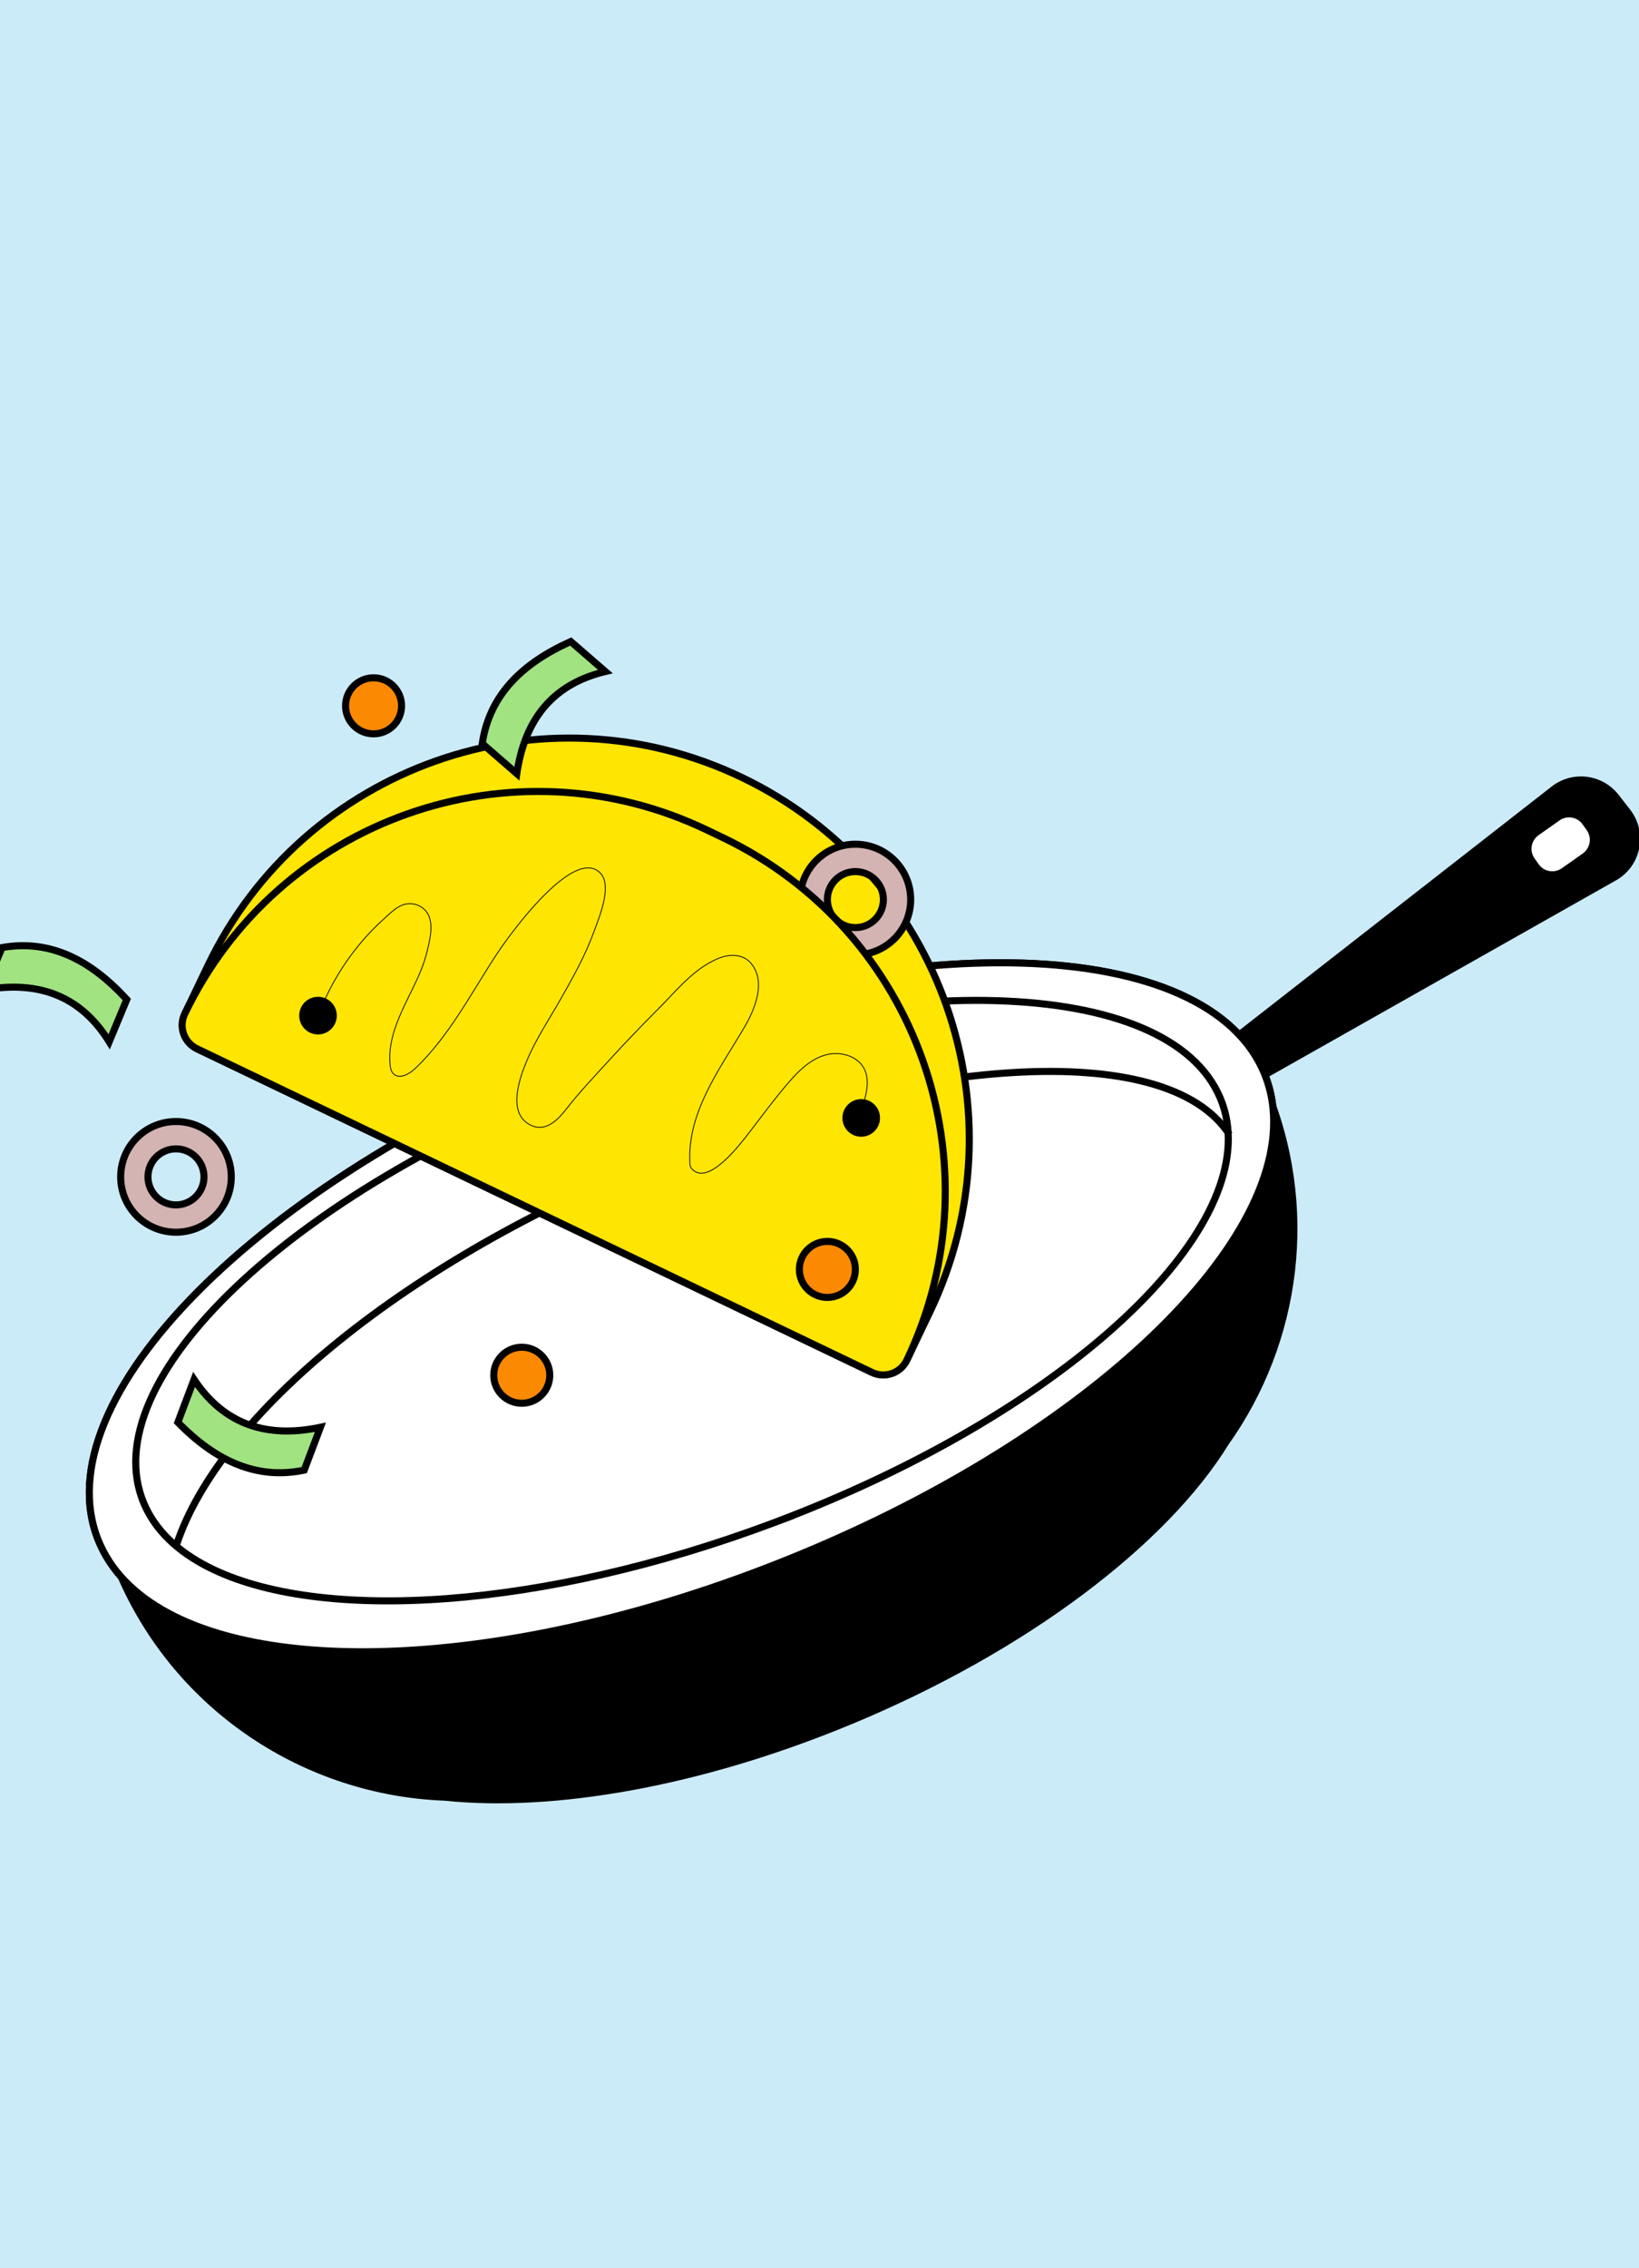 <svg width="256" height="354" viewBox="0 0 256 354" fill="none" xmlns="http://www.w3.org/2000/svg">
<rect x="0" y="0" width="256" height="354" fill="#333333" stroke="none"/>
<g clip-path="url(#clip0_757_54233)">
<rect width="256" height="354" fill="#CDD8FF"/>
<rect width="379.555" height="379.555" transform="translate(-62 -13)" fill="#CCEBF9"/>
<g clip-path="url(#clip1_757_54233)">
<path d="M197.457 169.21C197.424 169.133 197.336 169.096 197.259 169.129L153.351 187.912C139.225 188.991 122.868 192.94 106.184 199.836C87.988 207.356 72.391 217.144 61.131 227.365L18.82 245.465C18.742 245.498 18.706 245.587 18.739 245.664C27.767 266.77 47.934 279.688 69.444 280.503C86.318 282.265 109.146 278.385 132.615 268.686C160.247 257.268 181.885 240.628 191.431 225.167C202.65 209.386 205.63 188.312 197.457 169.206V169.21Z" fill="black"/>
<path fill-rule="evenodd" clip-rule="evenodd" d="M196.903 166.523L197.959 168.994C206.208 188.277 203.203 209.545 191.886 225.475C182.252 241.068 160.502 257.76 132.822 269.198C109.303 278.918 86.39 282.825 69.401 281.056C47.693 280.227 27.341 267.187 18.229 245.884M196.903 166.523V168.685V166.523ZM196.903 168.685L153.214 187.374C139.044 188.468 122.664 192.431 105.97 199.331C87.761 206.856 72.134 216.651 60.826 226.899L18.599 244.963C18.251 245.112 18.073 245.519 18.229 245.884" fill="black"/>
<path d="M122.256 243.712C172.579 223.666 206.298 189.653 197.57 167.743C188.842 145.832 140.972 144.321 90.649 164.367C40.326 184.413 6.607 218.426 15.335 240.336C24.063 262.247 71.933 263.758 122.256 243.712Z" fill="white"/>
<path fill-rule="evenodd" clip-rule="evenodd" d="M16.849 222.247C14.166 228.74 13.728 234.82 15.843 240.128C17.957 245.435 22.456 249.549 28.868 252.419C35.284 255.29 43.582 256.899 53.211 257.203C72.468 257.811 96.94 253.198 122.049 243.196C147.157 233.194 168.098 219.716 181.662 206.034C188.445 199.192 193.364 192.318 196.048 185.822C198.731 179.329 199.169 173.249 197.055 167.942C194.941 162.634 190.442 158.52 184.029 155.65C177.614 152.779 169.316 151.171 159.686 150.867C140.429 150.259 115.957 154.872 90.849 164.874C65.741 174.876 44.799 188.353 31.235 202.035C24.452 208.877 19.533 215.751 16.849 222.247ZM30.453 201.26C44.147 187.447 65.227 173.895 90.441 163.851C115.656 153.807 140.28 149.152 159.721 149.766C169.441 150.073 177.892 151.697 184.479 154.645C191.07 157.595 195.828 161.886 198.078 167.534C200.327 173.182 199.823 179.569 197.066 186.243C194.31 192.913 189.291 199.903 182.444 206.809C168.75 220.622 147.671 234.174 122.456 244.218C97.241 254.263 72.617 258.917 53.176 258.303C43.457 257.996 35.006 256.372 28.418 253.424C21.828 250.474 17.07 246.183 14.82 240.535C12.57 234.888 13.074 228.5 15.831 221.827C18.587 215.157 23.607 208.166 30.453 201.26Z" fill="black"/>
<path d="M122.25 243.724C82.893 259.402 45.033 261.89 26.228 251.746C20.987 248.92 17.229 245.115 15.328 240.34C6.601 218.43 40.325 184.42 90.648 164.375C140.975 144.333 188.842 145.848 197.57 167.762C198.23 169.421 198.649 171.149 198.832 172.937C201.093 194.744 168.764 225.201 122.25 243.724Z" fill="white"/>
<path fill-rule="evenodd" clip-rule="evenodd" d="M159.687 150.881C140.43 150.271 115.958 154.882 90.847 164.882C65.739 174.883 44.797 188.36 31.231 202.042C24.448 208.883 19.528 215.756 16.843 222.252C14.16 228.745 13.722 234.825 15.836 240.132L15.836 240.132C17.678 244.76 21.33 248.478 26.485 251.258L26.485 251.258C35.753 256.257 49.796 258.176 66.485 256.865C83.158 255.556 102.408 251.03 122.042 243.208L122.246 243.72L122.042 243.208C145.249 233.967 164.898 221.755 178.453 209.155C185.23 202.854 190.471 196.468 193.875 190.321C197.281 184.172 198.83 178.294 198.281 172.989L198.28 172.989C198.102 171.251 197.695 169.572 197.054 167.961C194.94 162.653 190.442 158.538 184.029 155.668C177.614 152.796 169.316 151.186 159.687 150.881ZM184.479 154.663C191.07 157.613 195.827 161.906 198.077 167.554C198.757 169.261 199.187 171.04 199.376 172.876C199.956 178.475 198.313 184.581 194.838 190.855C191.363 197.131 186.039 203.606 179.202 209.961C165.529 222.671 145.757 234.95 122.45 244.231C102.727 252.088 83.368 256.644 66.571 257.963C49.79 259.28 35.5 257.371 25.963 252.227C20.637 249.355 16.772 245.461 14.813 240.539C12.563 234.892 13.068 228.505 15.826 221.832C18.582 215.162 23.602 208.172 30.449 201.266C44.144 187.454 65.225 173.903 90.44 163.859L90.44 163.859C115.657 153.817 140.281 149.165 159.722 149.781C169.441 150.088 177.892 151.714 184.479 154.663ZM199.376 172.876C199.376 172.876 199.376 172.876 199.376 172.876L198.828 172.932L199.376 172.876C199.376 172.876 199.376 172.876 199.376 172.876Z" fill="black"/>
<path d="M121.111 237.59C84.803 251.254 49.876 253.423 32.528 244.582C27.694 242.119 24.226 238.802 22.472 234.64C14.42 215.545 45.531 185.902 91.956 168.433C138.382 150.964 182.543 152.285 190.591 171.384C191.2 172.83 191.586 174.334 191.755 175.894C193.839 194.901 164.017 221.446 121.107 237.59H121.111Z" fill="white"/>
<path fill-rule="evenodd" clip-rule="evenodd" d="M155.645 156.741C137.882 156.21 115.307 160.229 92.146 168.944C68.984 177.659 49.669 189.403 37.161 201.321C30.905 207.281 26.374 213.264 23.904 218.912C21.435 224.556 21.037 229.826 22.975 234.422L22.975 234.422C24.666 238.433 28.022 241.666 32.774 244.087L32.774 244.087C41.318 248.441 54.269 250.114 69.665 248.972C84.841 247.847 102.332 243.991 120.193 237.34L120.909 237.071C142.316 229.017 160.437 218.376 172.936 207.398C179.186 201.909 184.016 196.348 187.151 191C190.287 185.649 191.707 180.545 191.203 175.95L191.203 175.949C191.04 174.441 190.668 172.989 190.08 171.593C188.141 166.992 184.008 163.413 178.094 160.911C172.18 158.41 164.527 157.007 155.645 156.741ZM124.072 237.036H124.132L121.301 238.101C103.104 244.949 85.244 248.921 69.746 250.07C54.265 251.218 41.078 249.555 32.274 245.068C27.359 242.564 23.779 239.162 21.961 234.849C19.872 229.897 20.344 224.302 22.895 218.471C25.444 212.645 30.082 206.545 36.401 200.524C49.042 188.48 68.495 176.667 91.758 167.913C115.022 159.159 137.741 155.104 155.678 155.641C164.645 155.909 172.443 157.326 178.523 159.897C184.604 162.469 189.009 166.217 191.094 171.166L190.587 171.379L191.094 171.166C191.725 172.662 192.123 174.219 192.298 175.831L191.751 175.89L192.298 175.83C192.298 175.83 192.298 175.83 192.298 175.831C192.836 180.738 191.31 186.08 188.1 191.556C184.889 197.035 179.972 202.684 173.663 208.225C161.591 218.828 144.37 229.083 124.072 237.036Z" fill="black"/>
<path fill-rule="evenodd" clip-rule="evenodd" d="M158.487 167.943C142.415 168.861 122.648 173.642 103.009 181.465L103.009 181.465C83.395 189.276 66.321 199.209 53.32 209.707C40.306 220.216 31.423 231.25 28.108 241.246L27.062 240.899C30.474 230.614 39.543 219.417 52.628 208.851C65.726 198.274 82.899 188.288 102.602 180.443C122.32 172.587 142.205 167.77 158.424 166.844C166.532 166.381 173.749 166.889 179.58 168.492C185.408 170.095 189.905 172.808 192.482 176.798L191.557 177.395C189.18 173.715 184.968 171.116 179.288 169.554C173.612 167.993 166.524 167.484 158.487 167.943Z" fill="black"/>
<path d="M115.876 121.346C147 136.259 160.161 173.631 145.249 204.756L141.674 212.216C140.682 214.288 138.195 215.163 136.123 214.171L30.847 163.731C28.775 162.738 27.899 160.251 28.892 158.179L32.466 150.719C47.379 119.595 84.751 106.434 115.876 121.346Z" fill="#FEE502"/>
<path fill-rule="evenodd" clip-rule="evenodd" d="M115.638 121.843C84.788 107.062 47.745 120.107 32.964 150.957L29.389 158.417C28.528 160.215 29.288 162.373 31.086 163.234L136.361 213.674C138.159 214.536 140.317 213.776 141.179 211.978L144.753 204.518C159.534 173.667 146.489 136.624 115.638 121.843ZM31.971 150.481C47.014 119.083 84.715 105.806 116.114 120.85C147.513 135.894 160.79 173.594 145.746 204.993L142.172 212.454C141.048 214.8 138.232 215.791 135.886 214.667L30.61 164.227C28.264 163.103 27.272 160.288 28.396 157.942L31.971 150.481Z" fill="black"/>
<path d="M133.608 131.766C128.837 131.766 124.969 135.634 124.969 140.405C124.969 145.176 128.837 149.044 133.608 149.044C138.379 149.044 142.247 145.176 142.247 140.405C142.247 135.634 138.379 131.766 133.608 131.766ZM133.608 144.779C131.193 144.779 129.233 142.82 129.233 140.405C129.233 137.99 131.193 136.034 133.608 136.034C136.023 136.034 137.983 137.99 137.983 140.405C137.983 142.82 136.023 144.779 133.608 144.779Z" fill="#D4B3B3"/>
<path fill-rule="evenodd" clip-rule="evenodd" d="M124.414 140.408C124.414 135.333 128.529 131.219 133.604 131.219C138.679 131.219 142.793 135.333 142.793 140.408C142.793 145.483 138.679 149.598 133.604 149.598C128.529 149.598 124.414 145.483 124.414 140.408ZM133.604 132.32C129.137 132.32 125.515 135.941 125.515 140.408C125.515 144.875 129.137 148.497 133.604 148.497C138.071 148.497 141.692 144.875 141.692 140.408C141.692 135.941 138.071 132.32 133.604 132.32ZM133.604 136.588C131.492 136.588 129.78 138.298 129.78 140.408C129.78 142.519 131.493 144.233 133.604 144.233C135.715 144.233 137.428 142.519 137.428 140.408C137.428 138.298 135.715 136.588 133.604 136.588ZM128.679 140.408C128.679 137.689 130.885 135.487 133.604 135.487C136.322 135.487 138.529 137.689 138.529 140.408C138.529 143.127 136.323 145.334 133.604 145.334C130.885 145.334 128.679 143.127 128.679 140.408Z" fill="black"/>
<path d="M110.402 129.542L112.915 130.746C143.344 145.325 156.215 181.867 141.634 212.3C140.664 214.325 138.231 215.182 136.205 214.212L30.76 163.691C28.735 162.72 27.878 160.287 28.849 158.262C43.428 127.832 79.969 114.961 110.402 129.542Z" fill="#FEE502"/>
<path fill-rule="evenodd" clip-rule="evenodd" d="M110.165 130.039C80.007 115.589 43.794 128.344 29.346 158.5C28.507 160.251 29.248 162.355 30.999 163.194L136.444 213.715C138.195 214.554 140.299 213.813 141.139 212.062C155.588 181.903 142.833 145.69 112.677 131.242L110.165 130.039ZM28.353 158.024C43.064 127.32 79.934 114.333 110.641 129.046L113.153 130.249C143.857 144.96 156.844 181.83 142.131 212.537C141.03 214.837 138.268 215.81 135.968 214.708L30.523 164.187C28.224 163.085 27.251 160.324 28.353 158.024Z" fill="black"/>
<path d="M58.351 114.538C60.767 114.538 62.726 112.58 62.726 110.164C62.726 107.748 60.767 105.789 58.351 105.789C55.935 105.789 53.977 107.748 53.977 110.164C53.977 112.58 55.935 114.538 58.351 114.538Z" fill="#FB8902"/>
<path fill-rule="evenodd" clip-rule="evenodd" d="M58.347 106.343C56.235 106.343 54.523 108.055 54.523 110.167C54.523 112.279 56.235 113.991 58.347 113.991C60.459 113.991 62.171 112.279 62.171 110.167C62.171 108.055 60.459 106.343 58.347 106.343ZM53.422 110.167C53.422 107.447 55.627 105.242 58.347 105.242C61.067 105.242 63.272 107.447 63.272 110.167C63.272 112.887 61.067 115.092 58.347 115.092C55.627 115.092 53.422 112.887 53.422 110.167Z" fill="black"/>
<path d="M81.492 219.031C83.908 219.031 85.867 217.072 85.867 214.656C85.867 212.24 83.908 210.281 81.492 210.281C79.076 210.281 77.117 212.24 77.117 214.656C77.117 217.072 79.076 219.031 81.492 219.031Z" fill="#FB8902"/>
<path fill-rule="evenodd" clip-rule="evenodd" d="M81.496 210.828C79.383 210.828 77.671 212.54 77.671 214.652C77.671 216.764 79.383 218.476 81.496 218.476C83.608 218.476 85.32 216.764 85.32 214.652C85.32 212.54 83.608 210.828 81.496 210.828ZM76.57 214.652C76.57 211.932 78.775 209.727 81.496 209.727C84.216 209.727 86.421 211.932 86.421 214.652C86.421 217.372 84.216 219.577 81.496 219.577C78.775 219.577 76.57 217.372 76.57 214.652Z" fill="black"/>
<path d="M129.234 202.515C131.65 202.515 133.609 200.556 133.609 198.14C133.609 195.724 131.65 193.766 129.234 193.766C126.818 193.766 124.859 195.724 124.859 198.14C124.859 200.556 126.818 202.515 129.234 202.515Z" fill="#FB8902"/>
<path fill-rule="evenodd" clip-rule="evenodd" d="M129.23 194.312C127.118 194.312 125.406 196.024 125.406 198.136C125.406 200.248 127.118 201.96 129.23 201.96C131.342 201.96 133.054 200.248 133.054 198.136C133.054 196.024 131.342 194.312 129.23 194.312ZM124.305 198.136C124.305 195.416 126.51 193.211 129.23 193.211C131.95 193.211 134.155 195.416 134.155 198.136C134.155 200.856 131.95 203.061 129.23 203.061C126.51 203.061 124.305 200.856 124.305 198.136Z" fill="black"/>
<path d="M80.723 120.758L75.32 116.072C76.429 108.511 81.552 103.528 89.145 100.133L94.547 104.819C87.031 106.618 82.077 111.51 80.723 120.758Z" fill="#A1E281"/>
<path fill-rule="evenodd" clip-rule="evenodd" d="M89.243 99.484L95.72 105.103L94.678 105.352C91.005 106.231 87.994 107.856 85.736 110.361C83.476 112.867 81.935 116.293 81.27 120.835L81.124 121.831L74.734 116.287L74.778 115.989C75.924 108.176 81.23 103.067 88.923 99.628L89.243 99.484ZM75.913 115.852L80.34 119.693C81.102 115.459 82.654 112.134 84.918 109.624C87.135 107.164 90.005 105.518 93.401 104.549L89.053 100.777C81.839 104.076 77.056 108.814 75.913 115.852Z" fill="black"/>
<path d="M-2.422 154.503L0.327 147.901C7.85 146.573 14.192 149.868 19.807 156.008L17.058 162.611C12.989 156.041 6.782 152.878 -2.422 154.503Z" fill="#A1E281"/>
<path fill-rule="evenodd" clip-rule="evenodd" d="M0.715 148.39L-1.538 153.8C2.721 153.19 6.366 153.618 9.461 154.976C12.494 156.307 14.96 158.513 16.948 161.432L19.16 156.118C13.755 150.308 7.754 147.258 0.715 148.39ZM0.228 147.355C8.003 145.982 14.522 149.413 20.21 155.633L20.447 155.892L17.151 163.808L16.587 162.897C14.598 159.687 12.108 157.34 9.019 155.984C5.929 154.628 2.191 154.243 -2.33 155.042L-3.32 155.217L-0.069 147.408L0.228 147.355Z" fill="black"/>
<path d="M50.047 222.77L47.519 229.46C40.043 231.038 33.594 227.952 27.781 222.003L30.31 215.312C34.596 221.742 40.901 224.7 50.047 222.77Z" fill="#A1E281"/>
<path fill-rule="evenodd" clip-rule="evenodd" d="M30.172 214.117L30.766 215.009C32.861 218.15 35.427 220.414 38.559 221.667C41.692 222.92 45.441 223.181 49.932 222.233L50.916 222.025L47.925 229.938L47.631 230C39.904 231.631 33.275 228.416 27.386 222.389L27.141 222.138L30.172 214.117ZM30.454 216.485L28.419 221.869C34.012 227.496 40.111 230.347 47.109 228.983L49.182 223.5C44.945 224.251 41.289 223.944 38.15 222.689C35.075 221.459 32.538 219.335 30.454 216.485Z" fill="black"/>
<path d="M193.688 161.422L242.7 123.199C245.699 120.861 250.026 121.393 252.367 124.392L254.169 126.7C256.76 130.018 255.791 134.866 252.129 136.936L197.57 167.764" fill="black"/>
<path fill-rule="evenodd" clip-rule="evenodd" d="M251.936 124.726C249.782 121.968 245.8 121.478 243.042 123.629L194.029 161.852L193.352 160.984L242.364 122.761C245.602 120.236 250.275 120.811 252.804 124.049L254.606 126.357C254.606 126.357 254.606 126.357 254.606 126.357C257.404 129.94 256.357 135.176 252.402 137.411L197.844 168.239L197.302 167.28L251.86 136.452C255.23 134.548 256.122 130.087 253.738 127.035L251.936 124.726Z" fill="black"/>
<path d="M243.577 128.058L240.314 130.359C239.139 131.188 238.859 132.811 239.687 133.986L240.326 134.891C241.155 136.066 242.778 136.346 243.952 135.518L247.215 133.216C248.39 132.388 248.67 130.764 247.842 129.59L247.203 128.684C246.374 127.51 244.751 127.229 243.577 128.058Z" fill="white"/>
<path d="M27.483 175.047C22.712 175.047 18.844 178.915 18.844 183.686C18.844 188.457 22.712 192.325 27.483 192.325C32.254 192.325 36.122 188.457 36.122 183.686C36.122 178.915 32.254 175.047 27.483 175.047ZM27.483 188.061C25.068 188.061 23.108 186.101 23.108 183.686C23.108 181.271 25.068 179.315 27.483 179.315C29.898 179.315 31.858 181.271 31.858 183.686C31.858 186.101 29.898 188.061 27.483 188.061Z" fill="#D4B3B3"/>
<path fill-rule="evenodd" clip-rule="evenodd" d="M18.297 183.69C18.297 178.615 22.412 174.5 27.487 174.5C32.562 174.5 36.676 178.615 36.676 183.69C36.676 188.765 32.562 192.879 27.487 192.879C22.412 192.879 18.297 188.765 18.297 183.69ZM27.487 175.601C23.02 175.601 19.398 179.223 19.398 183.69C19.398 188.157 23.02 191.778 27.487 191.778C31.953 191.778 35.575 188.157 35.575 183.69C35.575 179.223 31.953 175.601 27.487 175.601ZM27.487 179.869C25.375 179.869 23.662 181.579 23.662 183.69C23.662 185.801 25.376 187.514 27.487 187.514C29.597 187.514 31.311 185.801 31.311 183.69C31.311 181.579 29.598 179.869 27.487 179.869ZM22.561 183.69C22.561 180.97 24.768 178.768 27.487 178.768C30.205 178.768 32.412 180.97 32.412 183.69C32.412 186.409 30.206 188.615 27.487 188.615C24.768 188.615 22.561 186.409 22.561 183.69Z" fill="black"/>
<path d="M50.273 157.096C51.727 153.61 53.712 150.343 56.12 147.433C57.309 145.994 58.604 144.644 59.992 143.396C61.456 142.078 62.887 140.497 65.111 141.234C66.021 141.535 66.77 142.284 67.071 143.194C67.618 144.831 67.126 146.725 66.748 148.347C66.278 150.362 65.449 152.274 64.542 154.127C62.685 157.937 60.524 161.911 60.92 166.128C60.968 166.653 61.074 167.211 61.445 167.589C62.351 168.51 63.897 167.68 64.836 166.789C70.22 161.687 73.629 154.912 77.721 148.725C79.612 145.866 89.722 131.894 93.811 136.32C95.671 138.335 93.528 143.33 92.739 145.495C91.407 149.158 89.484 152.578 87.564 155.955C85.74 159.162 83.678 162.219 82.254 165.64C81.19 168.198 79.41 173.218 82.298 175.263C84.805 177.032 86.893 175.112 88.409 173.16C90.394 170.598 92.662 168.205 94.846 165.816C97.426 162.986 100.072 160.219 102.78 157.514C105.239 155.059 107.691 152.024 110.722 150.321C111.728 149.756 112.799 149.261 113.944 149.14C115.089 149.018 116.33 149.319 117.119 150.156C119.805 152.997 117.93 157.485 116.319 160.245C112.495 166.792 107.291 173.571 107.76 181.597C107.775 181.839 107.797 182.096 107.948 182.287C110.403 185.502 115.68 178.5 116.858 176.984C118.917 174.33 120.892 171.615 123.079 169.068C124.65 167.24 126.433 165.445 128.731 164.722C131.028 163.999 133.942 164.704 135.007 166.866C135.854 168.587 135.344 170.635 134.819 172.477" stroke="black" stroke-width="0.125" stroke-miterlimit="10"/>
<path d="M49.67 161.396C51.258 161.396 52.544 160.109 52.544 158.522C52.544 156.935 51.258 155.648 49.67 155.648C48.083 155.648 46.797 156.935 46.797 158.522C46.797 160.109 48.083 161.396 49.67 161.396Z" fill="black" stroke="black" stroke-width="0.125" stroke-miterlimit="10"/>
<path d="M134.514 177.364C136.101 177.364 137.388 176.078 137.388 174.491C137.388 172.904 136.101 171.617 134.514 171.617C132.927 171.617 131.641 172.904 131.641 174.491C131.641 176.078 132.927 177.364 134.514 177.364Z" fill="black" stroke="black" stroke-width="0.125" stroke-miterlimit="10"/>
</g>
</g>
<defs>
<clipPath id="clip0_757_54233">
<rect width="256" height="354" fill="white"/>
</clipPath>
<clipPath id="clip1_757_54233">
<rect width="259.495" height="181.992" fill="white" transform="translate(-3.32 99.484)"/>
</clipPath>
</defs>
</svg>
